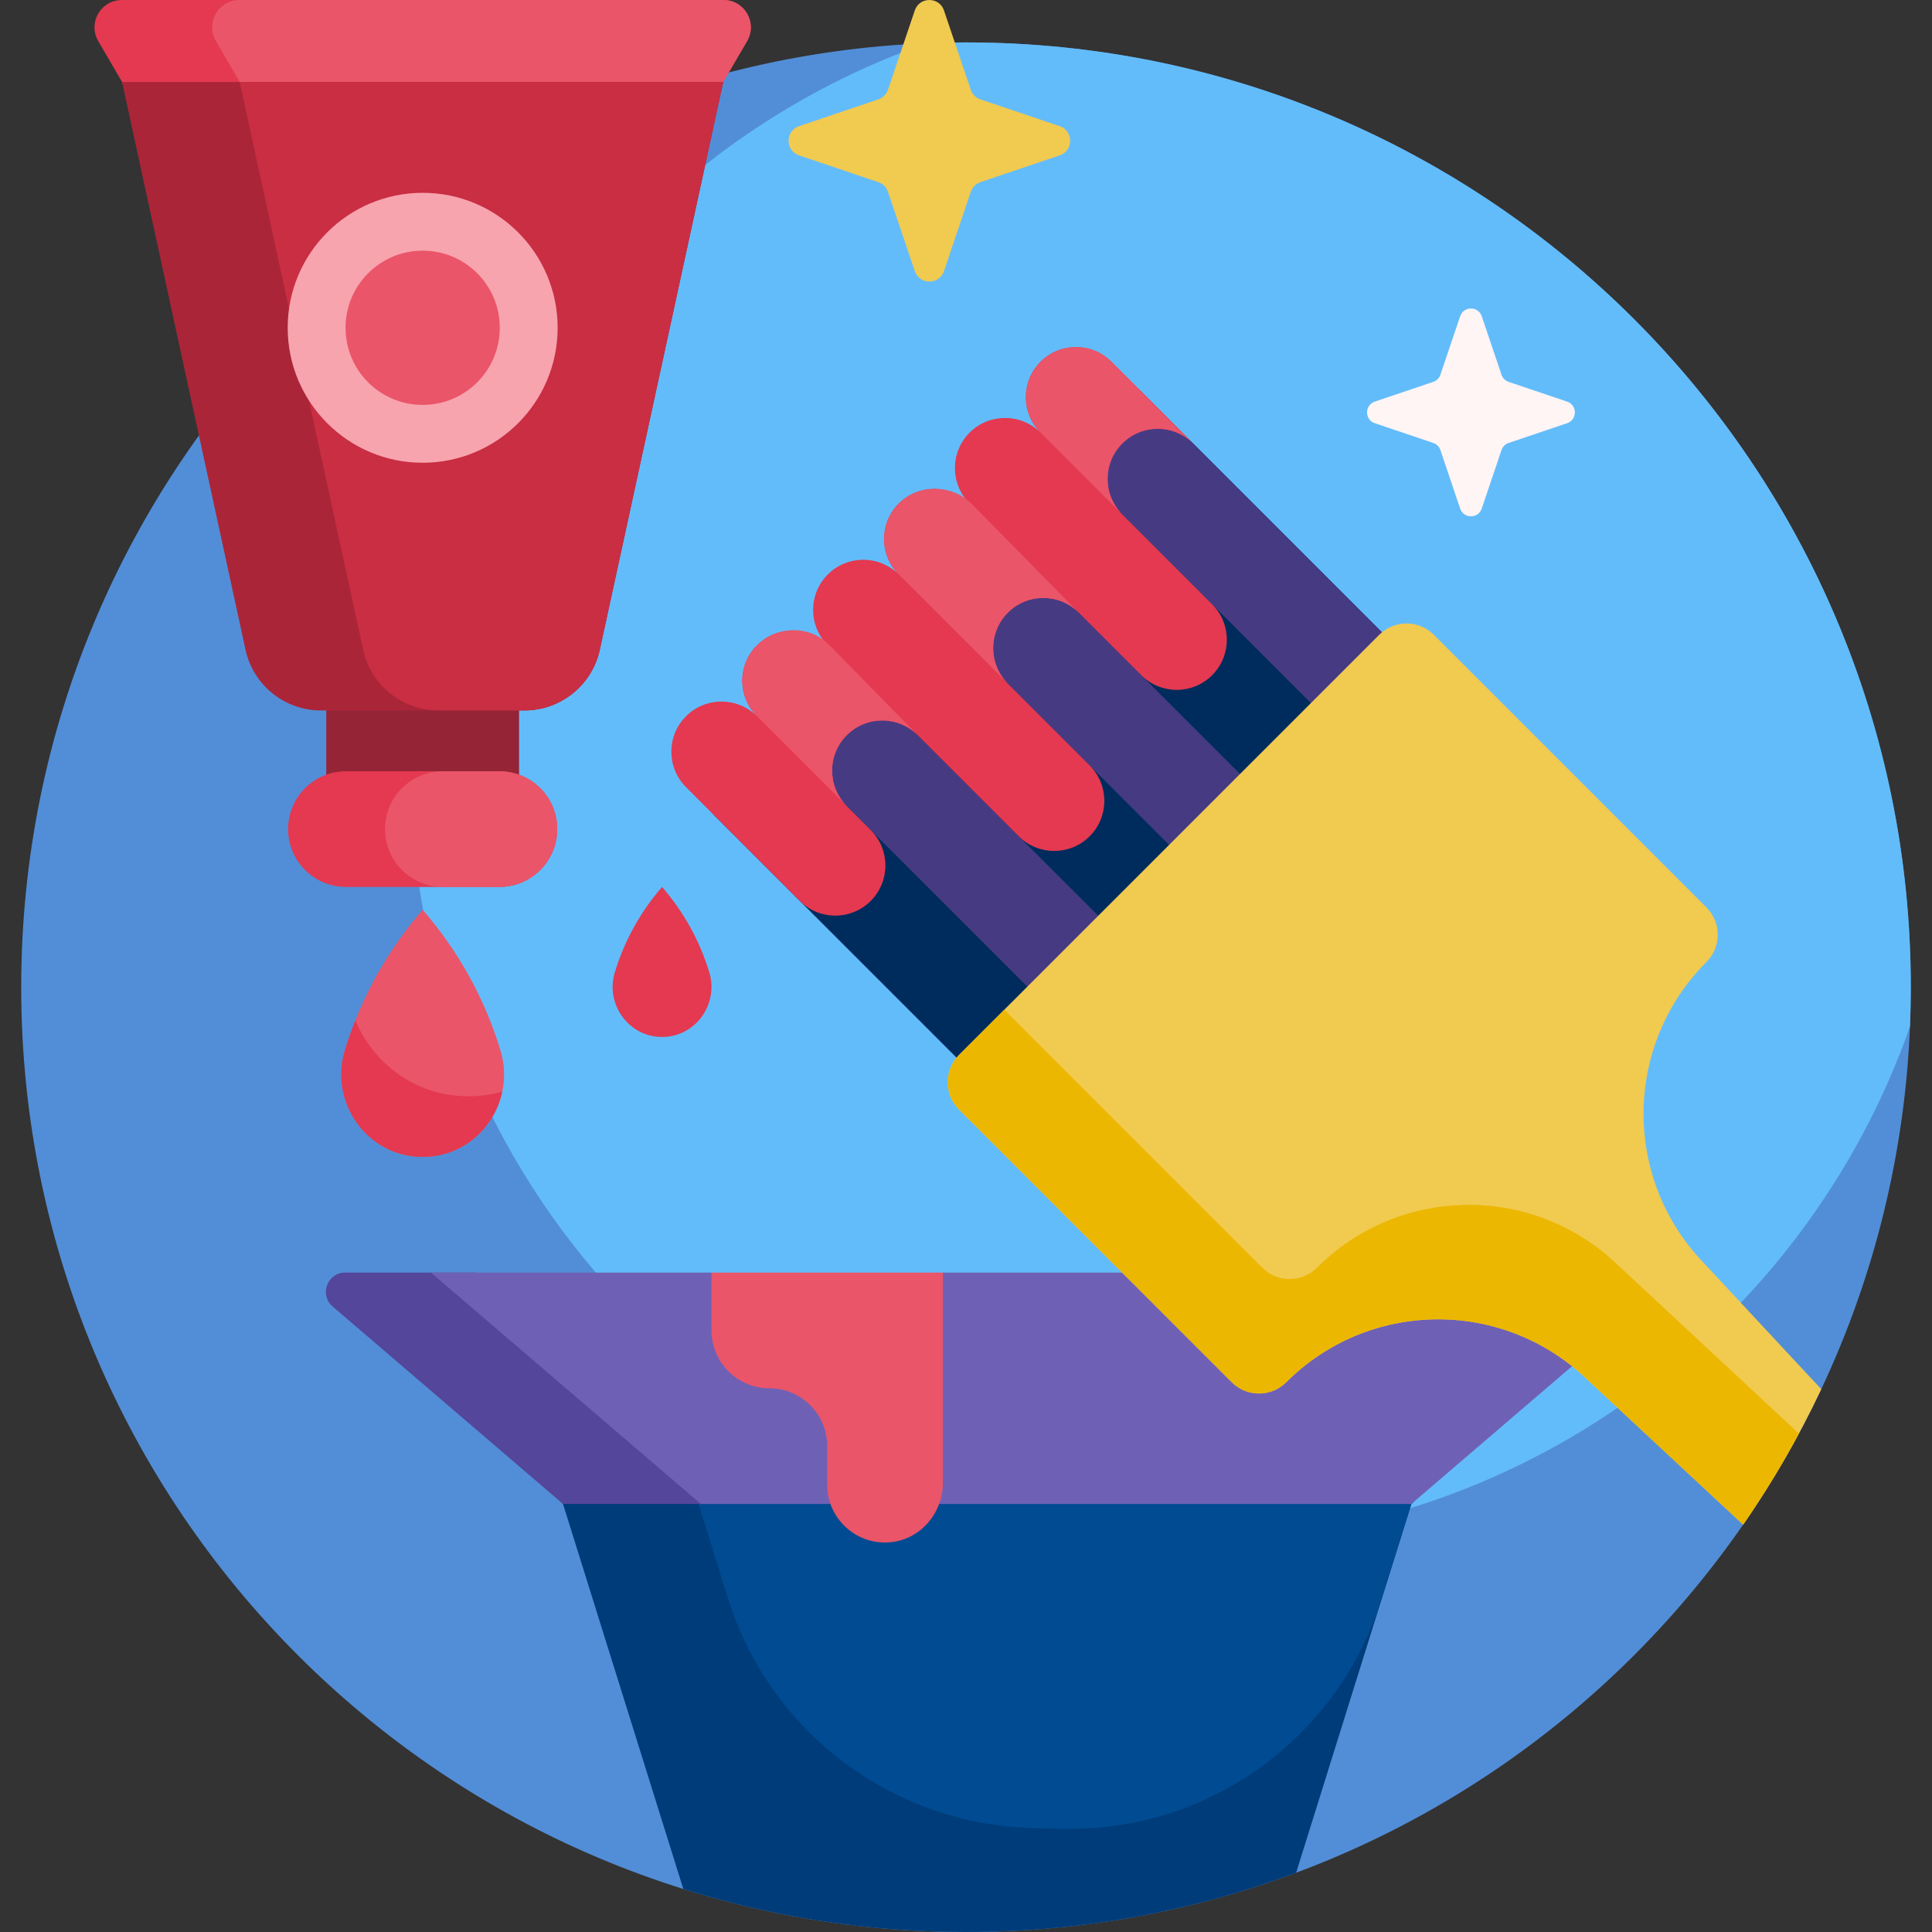 <svg id="Capa_1" enable-background="new 0 0 501 501" height="512" viewBox="0 0 501 501" width="512" xmlns="http://www.w3.org/2000/svg"><rect x="0" y="0" width="501" height="501" fill="#333333" stroke="none"/><g><path d="m495.5 256c0 135.31-109.69 245-245 245s-245-109.69-245-245 109.69-245 245-245 245 109.69 245 245z" fill="#528ed7"/><path d="m495.5 256c0 3.408-.07 6.799-.208 10.173-27.315 77.937-101.527 133.827-188.792 133.827-110.457 0-200-89.543-200-200 0-87.265 55.89-161.476 133.827-188.792 3.374-.138 6.765-.208 10.173-.208 135.31 0 245 109.69 245 245z" fill="#63bcfa"/><path d="m365.994 390-29.883 95.627c-26.651 9.939-55.496 15.373-85.611 15.373-25.536 0-50.159-3.907-73.305-11.155l-31.201-99.845c-4.007-3.434-1.578-10 3.699-10h212.602c5.277 0 7.705 6.566 3.699 10z" fill="#003c79"/><path d="m177.998 380h184.297c5.277 0 7.706 6.565 3.699 10l-7.696 24.627c-11.003 35.208-43.469 59.507-80.356 59.607-.225.001-.451.001-.676.001-3.698 0-7.378-.082-11.036-.244-35.789-1.587-66.779-25.343-77.464-59.537z" fill="#004b92"/><path d="m89.51 330h33.615c4.642 0 71.375 60 71.375 60h-48.506l-59.738-51.204c-3.524-3.021-1.388-8.796 3.254-8.796z" fill="#54469b"/><path d="m425.731 338.796-59.737 51.204h-184.247l-70-60h72.753l14 3.5c10.505 2.626 21.495 2.626 32 0l14-3.5h177.977c4.643 0 6.779 5.775 3.254 8.796z" fill="#6e61b5"/><path d="m363.283 187.271c-5.077 5.077-13.308 5.077-18.385 0 5.077 5.077 5.077 13.308 0 18.385s-13.308 5.077-18.385 0c5.077 5.077 5.077 13.308 0 18.385s-13.308 5.077-18.385 0c5.077 5.077 5.077 13.308 0 18.385s-13.308 5.077-18.385 0c5.077 5.077 5.077 13.308 0 18.385s-13.308 5.077-18.385 0c5.077 5.077 5.077 13.308 0 18.385-5.077 5.077-13.308 5.077-18.385 0l-67.411-67.411c-5.077-5.077-5.077-13.308 0-18.385s13.308-5.077 18.385 0c-5.077-5.077-5.077-13.308 0-18.385s13.308-5.077 18.385 0c-5.077-5.077-5.077-13.308 0-18.385 5.077-5.077 13.308-5.077 18.385 0-5.077-5.077-5.077-13.308 0-18.385 5.077-5.077 13.308-5.077 18.385 0-5.077-5.077-5.077-13.308 0-18.385s13.308-5.077 18.385 0c-5.077-5.077-5.077-13.308 0-18.385s13.308-5.077 18.385 0l67.411 67.411c5.077 5.077 5.077 13.308 0 18.385z" fill="#002c5d"/><path d="m289.744 242.425c5.077 5.077 5.077 13.308 0 18.385s-13.308 5.077-18.385 0l-67.411-67.411c-5.077-5.077-5.077-13.308 0-18.385 5.077-5.077 13.308-5.077 18.385 0zm73.539-73.539-67.411-67.411c-5.077-5.077-13.308-5.077-18.385 0s-5.077 13.308 0 18.385l67.411 67.411c5.077 5.077 13.308 5.077 18.385 0 5.077-5.077 5.077-13.308 0-18.385zm-104.181-30.641c-5.077-5.077-13.308-5.077-18.385 0s-5.077 13.308 0 18.385l67.411 67.411c5.077 5.077 13.308 5.077 18.385 0s5.077-13.308 0-18.385z" fill="#463b83"/><path d="m314.333 175.09c-5.077 5.077-13.308 5.077-18.385 0l-16.222-16.222c-5.077-5.073-13.305-5.072-18.381.003-5.077 5.077-5.077 13.308 0 18.385l21.219 21.219c5.077 5.077 5.077 13.308 0 18.385s-13.308 5.077-18.385 0l-26.219-26.219c-5.077-5.077-13.308-5.077-18.385 0-5.075 5.076-5.077 13.304-.003 18.381l6.222 6.222c5.077 5.077 5.077 13.308 0 18.385s-13.308 5.077-18.385 0l-29.513-29.513c-5.077-5.077-5.077-13.308 0-18.385s13.308-5.077 18.385 0c-5.077-5.077-5.077-13.308 0-18.385s13.308-5.077 18.385 0c-5.077-5.077-5.077-13.308 0-18.385s13.308-5.077 18.385 0c-5.077-5.077-5.077-13.308 0-18.385s13.308-5.077 18.385 0c-5.077-5.077-5.077-13.308 0-18.385s13.308-5.077 18.385 0c-5.077-5.077-5.077-13.308 0-18.385s13.308-5.077 18.385 0l21.191 21.194c-5.077-5.077-13.308-5.077-18.385 0s-5.077 13.308 0 18.385l23.321 23.321c5.077 5.076 5.077 13.307 0 18.384z" fill="#e43950"/><path d="m214.89 167.106 23.093 23.535c-5.077-5.077-13.308-5.077-18.385 0-5.076 5.077-5.077 13.307-.001 18.383l-23.293-23.293c-5.077-5.077-5.077-13.308 0-18.385 5.077-5.076 13.51-5.316 18.586-.24zm73.338-73.298c-5.077-5.077-13.308-5.077-18.385 0s-5.077 13.308 0 18.385l21.192 21.192c-5.077-5.077-5.077-13.308 0-18.385s13.308-5.077 18.385 0zm-55.154 36.769c-5.077 5.077-5.077 13.308 0 18.385l28.294 28.294c-5.077-5.077-5.077-13.308 0-18.385 5.076-5.076 13.307-5.077 18.384-.001l-27.858-28.293c-5.078-5.077-13.744-5.077-18.82 0z" fill="#ea5569"/><path d="m452.023 395.37-41.407-38.56c-21.972-20.201-55.964-19.488-77.07 1.617-3.905 3.905-10.237 3.905-14.142 0l-70.711-70.711c-3.905-3.905-3.905-10.237 0-14.142l108.969-108.969c3.905-3.905 10.237-3.905 14.142 0l70.711 70.711c3.905 3.905 3.905 10.237 0 14.142-21.105 21.105-21.819 55.097-1.617 77.07l31.387 33.704c-5.794 12.308-12.582 24.055-20.262 35.138z" fill="#f1ca50"/><path d="m452.023 395.37-41.407-38.56c-21.972-20.201-55.964-19.488-77.07 1.617-3.905 3.905-10.237 3.905-14.142 0l-70.711-70.711c-3.905-3.905-3.905-10.237 0-14.142l11.74-11.74 66.921 66.921c3.905 3.905 10.237 3.905 14.142 0 21.105-21.105 55.097-21.819 77.069-1.618l47.915 44.62c-4.38 8.161-9.21 16.042-14.457 23.613z" fill="#ecb700"/><path d="m134.605 220h-50v-60h50z" fill="#962437"/><path d="m193.733 10.656-6.184 10.601c-.855 3.935-4.338 6.742-8.366 6.742h-139.157c-4.027 0-7.51-2.807-8.366-6.742l-6.184-10.601c-2.756-4.724.652-10.656 6.121-10.656h156.016c5.469 0 8.876 5.932 6.12 10.656z" fill="#e43950"/><path d="m179.184 28h-108.658c-4.027 0-7.51-2.807-8.366-6.742l-6.184-10.601c-2.756-4.725.652-10.657 6.12-10.657h125.516c5.469 0 8.876 5.932 6.121 10.656l-6.184 10.601c-.855 3.936-4.338 6.743-8.365 6.743z" fill="#ea5569"/><path d="m187.549 21.258-32.005 147.224c-1.999 9.194-10.135 15.751-19.544 15.751h-52.791c-9.409 0-17.545-6.558-19.544-15.751l-32.005-147.224z" fill="#ab2538"/><path d="m136.001 184.233h-22.292c-9.408 0-17.545-6.558-19.543-15.751l-32.006-147.224h125.389l-32.005 147.224c-1.998 9.193-10.135 15.751-19.543 15.751z" fill="#c92e43"/><path d="m129.5 230h-39.791c-8.284 0-15-6.716-15-15 0-8.284 6.716-15 15-15h39.791c8.284 0 15 6.716 15 15 0 8.284-6.716 15-15 15z" fill="#e43950"/><path d="m129.5 230h-14.667c-8.284 0-15-6.716-15-15 0-8.284 6.716-15 15-15h14.667c8.284 0 15 6.716 15 15 0 8.284-6.716 15-15 15z" fill="#ea5569"/><path d="m109.897 299.998c-.195.002-.39.002-.584 0-14.086-.15-23.979-14.102-19.894-27.584 4.126-13.621 11.083-26.012 20.187-36.487 9.104 10.476 16.06 22.866 20.187 36.487 4.083 13.483-5.81 27.434-19.896 27.584z" fill="#ea5569"/><path d="m171.858 268.899c-.118.001-.236.001-.355 0-8.552-.091-14.558-8.562-12.078-16.747 2.505-8.27 6.729-15.792 12.256-22.152 5.527 6.36 9.751 13.883 12.256 22.152 2.479 8.186-3.527 16.656-12.079 16.747zm-49.942 15.381c-.294.003-.588.003-.882 0-13.33-.142-24.171-8.473-28.885-19.683-1.014 2.556-1.926 5.163-2.73 7.817-4.084 13.482 5.808 27.434 19.894 27.584.195.002.39.002.584 0 10.315-.11 18.381-7.621 20.357-16.929-2.636.757-5.428 1.18-8.338 1.211z" fill="#e43950"/><path d="m244.5 330v54.576c0 8.077-6.207 15.027-14.275 15.407-8.614.406-15.725-6.458-15.725-14.983v-10c0-8.284-6.716-15-15-15-8.284 0-15-6.716-15-15v-15z" fill="#ea5569"/><path d="m144.605 85c0 19.33-15.67 35-35 35s-35-15.67-35-35 15.67-35 35-35 35 15.67 35 35z" fill="#f7a4ae"/><path d="m129.605 85c0 11.046-8.954 20-20 20s-20-8.954-20-20 8.954-20 20-20 20 8.954 20 20z" fill="#ea5569"/><path d="m378.646 131.88-5.123-15.164c-.295-.872-.98-1.557-1.852-1.852l-15.164-5.123c-2.677-.904-2.677-4.69 0-5.594l15.164-5.123c.872-.295 1.557-.98 1.852-1.852l5.123-15.164c.904-2.677 4.69-2.677 5.594 0l5.123 15.164c.295.872.98 1.557 1.852 1.852l15.164 5.123c2.677.904 2.677 4.69 0 5.594l-15.164 5.123c-.872.295-1.557.98-1.852 1.852l-5.123 15.164c-.904 2.676-4.689 2.676-5.594 0z" fill="#fff5f5"/><path d="m237.214 70.287-6.941-20.544c-.399-1.182-1.327-2.11-2.509-2.509l-20.544-6.941c-3.626-1.225-3.626-6.354 0-7.579l20.544-6.941c1.182-.399 2.11-1.327 2.509-2.509l6.941-20.544c1.225-3.626 6.354-3.626 7.579 0l6.941 20.544c.399 1.182 1.327 2.11 2.509 2.509l20.544 6.941c3.626 1.225 3.626 6.354 0 7.579l-20.544 6.941c-1.182.399-2.11 1.327-2.509 2.509l-6.941 20.544c-1.225 3.626-6.354 3.626-7.579 0z" fill="#f1ca50"/></g></svg>